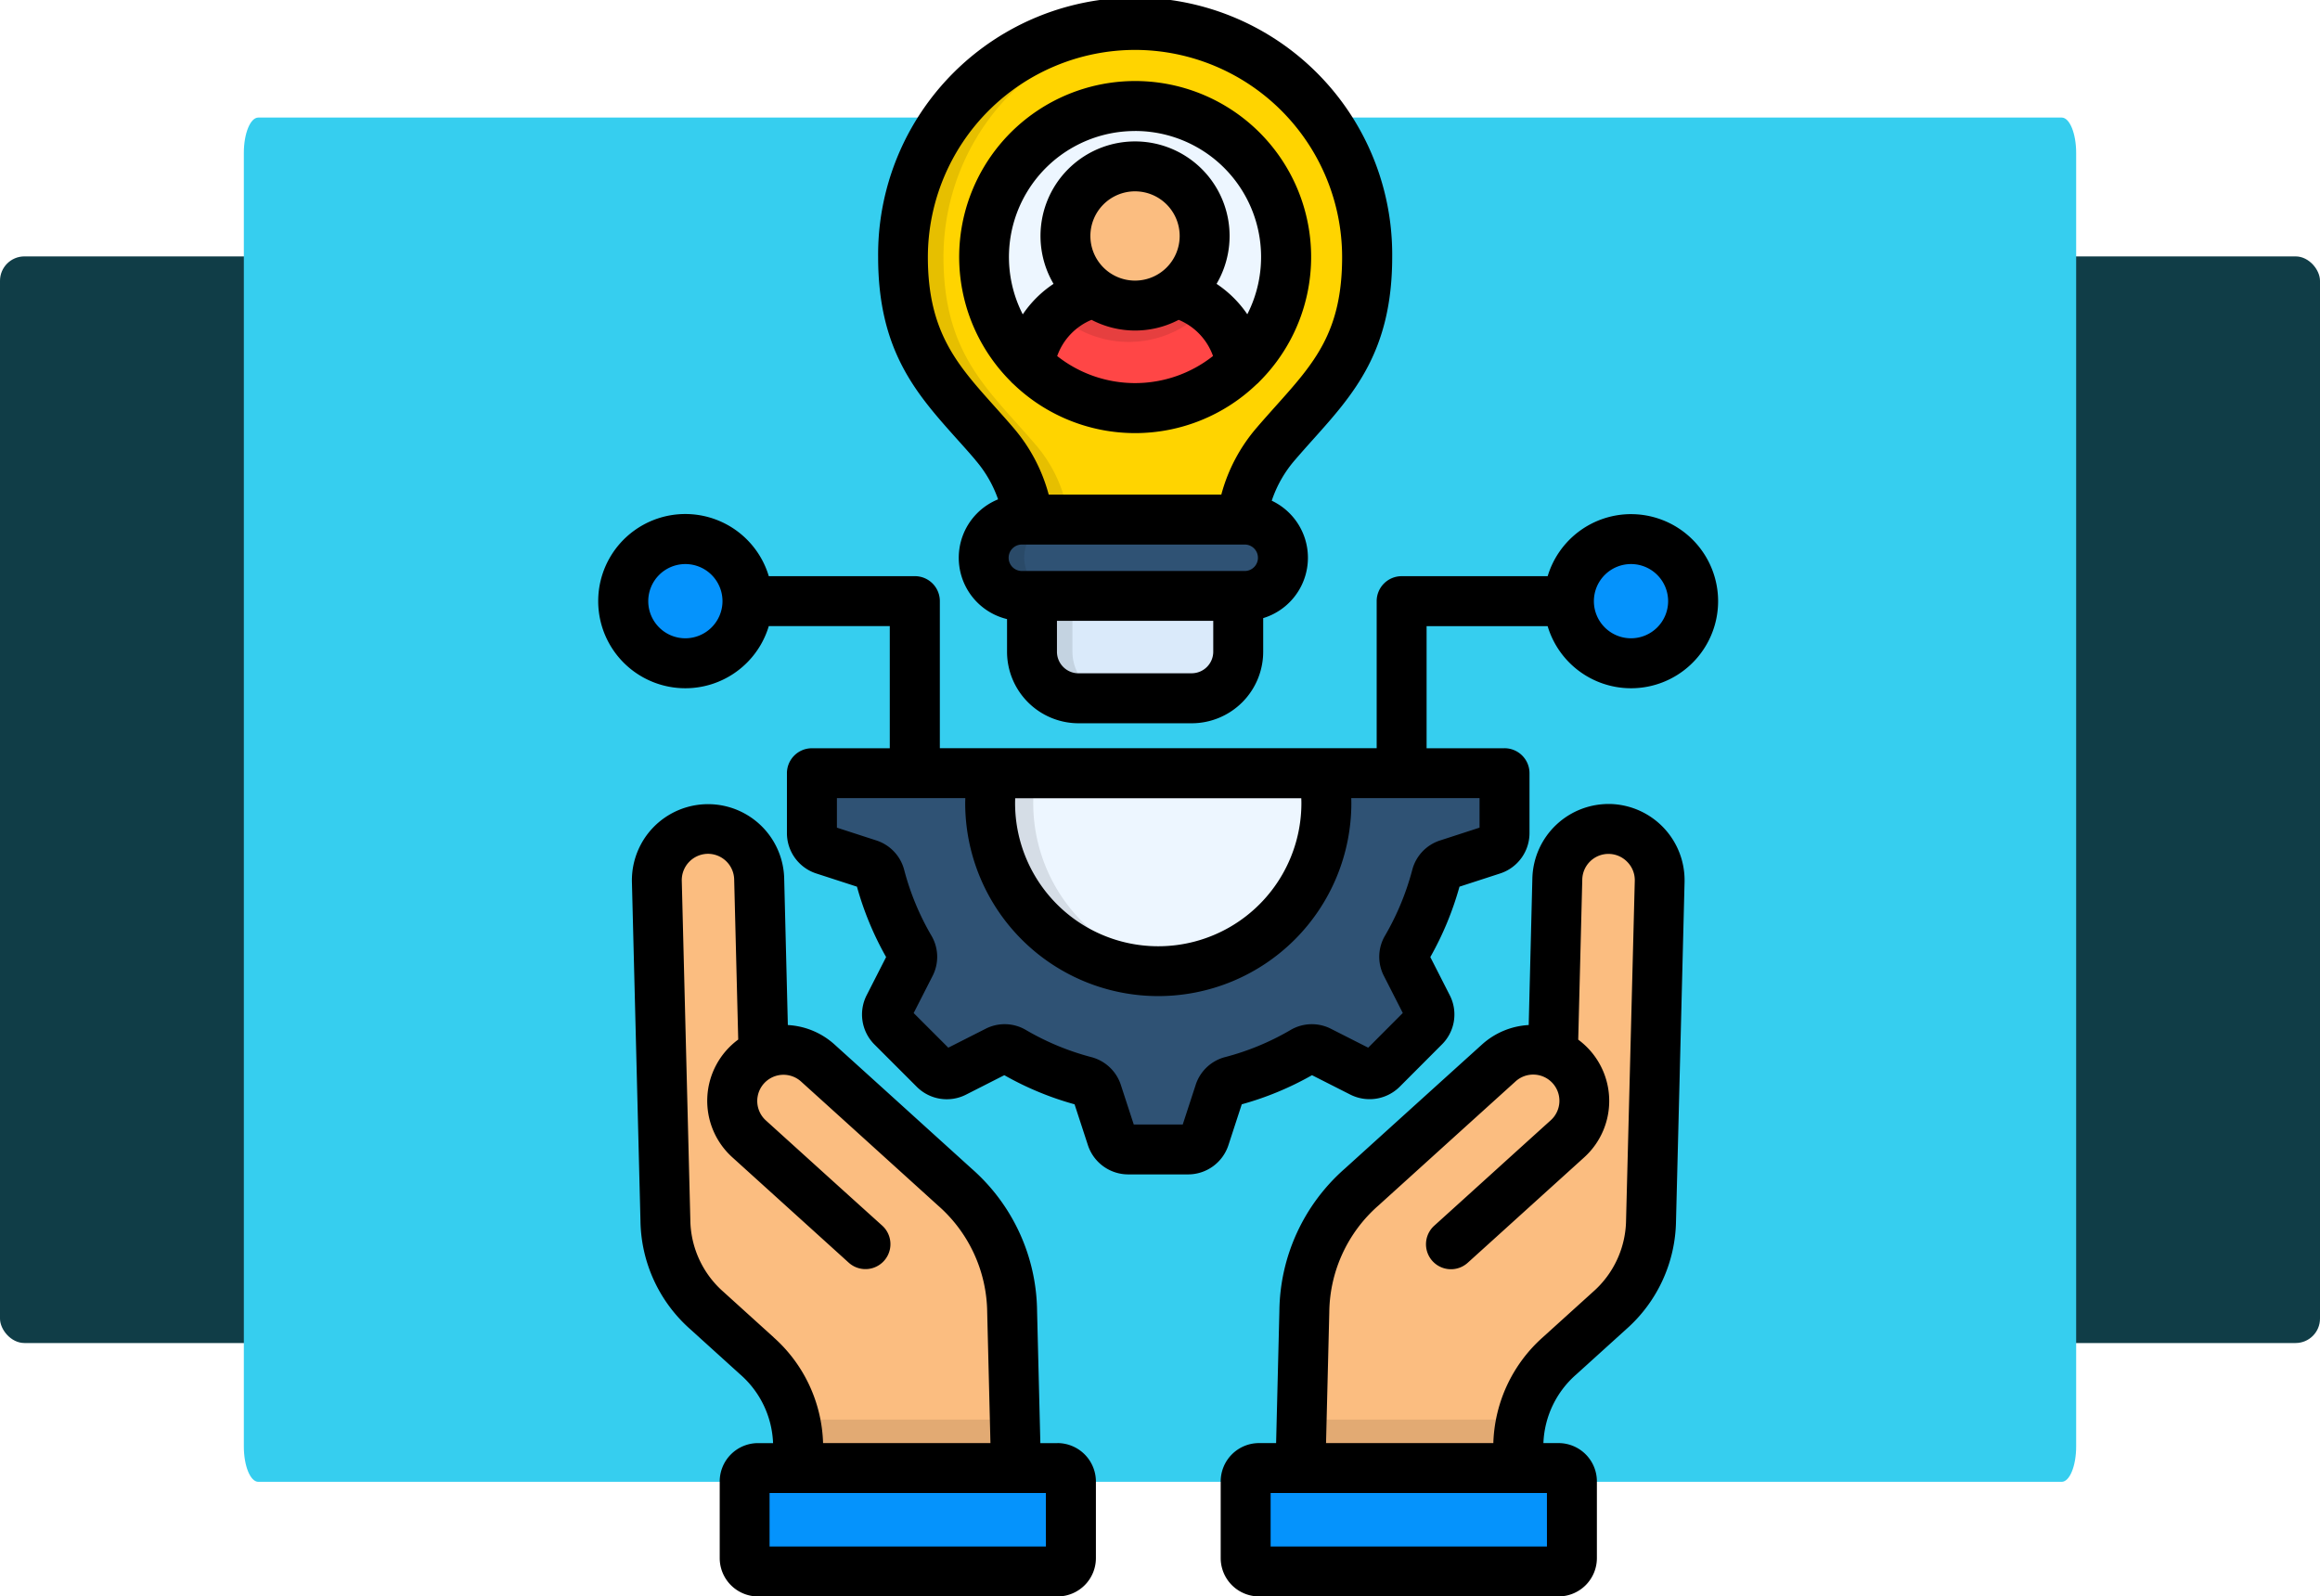 <svg xmlns="http://www.w3.org/2000/svg" width="190" height="130.756" viewBox="0 0 190 130.756">
  <g id="Grupo_1209049" data-name="Grupo 1209049" transform="translate(-1230 -4214)">
    <g id="Grupo_1208944" data-name="Grupo 1208944" transform="translate(206 3909.628)">
      <g id="Grupo_1208316" data-name="Grupo 1208316" transform="translate(1024 314)">
        <rect id="Rectángulo_419456" data-name="Rectángulo 419456" width="190" height="89" rx="2" transform="translate(0 11.372)" fill="#103d47"/>
        <path id="Trazado_1053177" data-name="Trazado 1053177" d="M1.186,0H148.874c.655,0,1.186,1.3,1.186,2.9V108.841c0,1.6-.531,2.9-1.186,2.9H1.186c-.655,0-1.186-1.3-1.186-2.9V2.9C0,1.3.531,0,1.186,0Z" transform="translate(19.97)" fill="#36ceef"/>
      </g>
    </g>
    <g id="adoption_18566278" transform="translate(1202.57 4214.01)">
      <g id="Grupo_1209048" data-name="Grupo 1209048" transform="translate(77.972 2.036)">
        <path id="Trazado_1056151" data-name="Trazado 1056151" d="M93.891,297.909,93.2,270.148a4.193,4.193,0,0,1,8.384-.209l.358,14.334a4.209,4.209,0,0,1,4.441.751q5.616,5.091,11.234,10.166a13.737,13.737,0,0,1,4.678,10.2l.421,16.834-17.776.442-.161-6.282A9.973,9.973,0,0,0,101.389,309l-4.1-3.71a9.98,9.98,0,0,1-3.394-7.38Z" transform="translate(-90.456 -200.006)" fill="#fbbd80" fill-rule="evenodd"/>
        <path id="Trazado_1056152" data-name="Trazado 1056152" d="M155.5,455.283l.2,8-17.776.442-.161-6.282a10.615,10.615,0,0,0-.268-2.158H155.5Z" transform="translate(-123.44 -341.059)" fill="#e2aa73" fill-rule="evenodd"/>
        <path id="Trazado_1056153" data-name="Trazado 1056153" d="M230.395,185.99H213.51v5.881a3.816,3.816,0,0,0,3.808,3.808h9.267a3.819,3.819,0,0,0,3.808-3.808V185.99Z" transform="translate(-180.047 -140.537)" fill="#daeafa" fill-rule="evenodd"/>
        <path id="Trazado_1056154" data-name="Trazado 1056154" d="M191.145,8.01a19,19,0,0,0-19,19c0,8,3.716,10.891,7.47,15.281a11.627,11.627,0,0,1,2.888,7.827H199.8a11.615,11.615,0,0,1,2.888-7.827c3.751-4.392,7.462-7.278,7.462-15.281a19.012,19.012,0,0,0-19.01-19Z" transform="translate(-149.241 -8.007)" fill="#ffd400" fill-rule="evenodd"/>
        <path id="Trazado_1056155" data-name="Trazado 1056155" d="M219.4,166.59H201.156a3.13,3.13,0,0,0,0,6.259H219.4a3.13,3.13,0,0,0,0-6.259Z" transform="translate(-168.52 -126.091)" fill="#2f5274" fill-rule="evenodd"/>
        <path id="Trazado_1056156" data-name="Trazado 1056156" d="M210.5,34.01A12.365,12.365,0,1,1,198.14,46.375,12.367,12.367,0,0,1,210.5,34.01Z" transform="translate(-168.602 -27.368)" fill="#edf6ff" fill-rule="evenodd"/>
        <path id="Trazado_1056157" data-name="Trazado 1056157" d="M229.989,99.214a12.37,12.37,0,0,1-17.3,0,7.063,7.063,0,0,1,6.977-6.114h3.35A7.058,7.058,0,0,1,229.989,99.214Z" transform="translate(-179.436 -71.368)" fill="#ff4646" fill-rule="evenodd"/>
        <path id="Trazado_1056158" data-name="Trazado 1056158" d="M222.37,94.747a7.025,7.025,0,0,1,4.5-1.637h3.35a6.989,6.989,0,0,1,4.5,1.637,8.666,8.666,0,0,1-12.352,0Z" transform="translate(-186.644 -71.376)" fill="#e63f3f" fill-rule="evenodd"/>
        <path id="Trazado_1056159" data-name="Trazado 1056159" d="M229.947,53.35a5.7,5.7,0,1,0,5.7,5.7A5.7,5.7,0,0,0,229.947,53.35Z" transform="translate(-188.044 -41.769)" fill="#fbbd80" fill-rule="evenodd"/>
        <path id="Trazado_1056160" data-name="Trazado 1056160" d="M177.3,273.2a23.034,23.034,0,0,0,5.853-2.423,1.428,1.428,0,0,1,1.384-.043l3.407,1.742a1.428,1.428,0,0,0,1.68-.268l3.458-3.458a1.435,1.435,0,0,0,.268-1.68l-1.736-3.407a1.408,1.408,0,0,1,.036-1.384,23.412,23.412,0,0,0,2.431-5.853,1.385,1.385,0,0,1,.947-1l3.631-1.18a1.427,1.427,0,0,0,1-1.376v-4.89H142.94v4.89a1.427,1.427,0,0,0,1,1.376l3.631,1.18a1.384,1.384,0,0,1,.947,1,23.451,23.451,0,0,0,2.431,5.853,1.408,1.408,0,0,1,.036,1.384l-1.736,3.407a1.414,1.414,0,0,0,.268,1.673l3.458,3.463a1.435,1.435,0,0,0,1.68.268l3.407-1.742a1.421,1.421,0,0,1,1.384.043,23,23,0,0,0,5.853,2.423,1.412,1.412,0,0,1,1,.955l1.18,3.631a1.425,1.425,0,0,0,1.371,1h4.9a1.427,1.427,0,0,0,1.371-1l1.18-3.631A1.41,1.41,0,0,1,177.3,273.2Z" transform="translate(-127.498 -186.689)" fill="#2f5274" fill-rule="evenodd"/>
        <path id="Trazado_1056161" data-name="Trazado 1056161" d="M227.4,247.98a14.008,14.008,0,0,1,.217,2.444,13.768,13.768,0,1,1-27.536,0,13.511,13.511,0,0,1,.217-2.444Z" transform="translate(-170.046 -186.697)" fill="#edf6ff" fill-rule="evenodd"/>
        <path id="Trazado_1056162" data-name="Trazado 1056162" d="M395.886,177.979a5.083,5.083,0,1,1-5.079-5.079A5.083,5.083,0,0,1,395.886,177.979Z" transform="translate(-308.28 -130.79)" fill="#0593fc" fill-rule="evenodd"/>
        <path id="Trazado_1056163" data-name="Trazado 1056163" d="M82.47,177.979a5.083,5.083,0,1,0,5.079-5.079A5.083,5.083,0,0,0,82.47,177.979Z" transform="translate(-82.47 -130.79)" fill="#0593fc" fill-rule="evenodd"/>
        <path id="Trazado_1056164" data-name="Trazado 1056164" d="M328.019,297.909l.695-27.761a4.193,4.193,0,0,0-8.384-.209l-.358,14.334a4.209,4.209,0,0,0-4.441.751q-5.616,5.091-11.234,10.166a13.737,13.737,0,0,0-4.678,10.2l-.429,16.834,17.784.442.161-6.282A9.973,9.973,0,0,1,320.521,309l4.1-3.71a9.98,9.98,0,0,0,3.394-7.38Z" transform="translate(-243.847 -200.006)" fill="#fbbd80" fill-rule="evenodd"/>
        <path id="Trazado_1056165" data-name="Trazado 1056165" d="M299.394,455.283l-.2,8,17.784.442.161-6.282a10.1,10.1,0,0,1,.268-2.158H299.394Z" transform="translate(-243.847 -341.059)" fill="#e2aa73" fill-rule="evenodd"/>
        <path id="Trazado_1056166" data-name="Trazado 1056166" d="M122.438,470.81h24.536a1.1,1.1,0,0,1,1.1,1.1v6.282a1.1,1.1,0,0,1-1.1,1.1H122.438a1.1,1.1,0,0,1-1.088-1.1v-6.282A1.094,1.094,0,0,1,122.438,470.81Z" transform="translate(-111.421 -352.623)" fill="#0593fc" fill-rule="evenodd"/>
        <path id="Trazado_1056167" data-name="Trazado 1056167" d="M307.651,470.81H283.116a1.1,1.1,0,0,0-1.1,1.1v6.282a1.1,1.1,0,0,0,1.1,1.1h24.536a1.1,1.1,0,0,0,1.088-1.1v-6.282A1.094,1.094,0,0,0,307.651,470.81Z" transform="translate(-231.061 -352.623)" fill="#0593fc" fill-rule="evenodd"/>
        <path id="Trazado_1056168" data-name="Trazado 1056168" d="M215.877,264.048a13.769,13.769,0,0,1-11.747-13.624,13.509,13.509,0,0,1,.217-2.444h-4.04a13.3,13.3,0,0,0-.217,2.444A13.765,13.765,0,0,0,213.854,264.2,13.567,13.567,0,0,0,215.877,264.048Z" transform="translate(-170.054 -186.697)" fill="#d5dde6" fill-rule="evenodd"/>
        <path id="Trazado_1056169" data-name="Trazado 1056169" d="M186.226,48.5a11.564,11.564,0,0,0-2.789-6.211c-3.759-4.392-7.47-7.278-7.47-15.281A19.019,19.019,0,0,1,193.062,8.092c-.633-.056-1.272-.092-1.918-.092a19,19,0,0,0-19,19c0,8,3.716,10.891,7.47,15.281A11.564,11.564,0,0,1,182.4,48.5h3.828Z" transform="translate(-149.241 -8)" fill="#e6bf00" fill-rule="evenodd"/>
        <path id="Trazado_1056170" data-name="Trazado 1056170" d="M204.976,166.59h-3.831a3.13,3.13,0,0,0,0,6.259h3.831a3.139,3.139,0,0,1-3.126-3.133,3.094,3.094,0,0,1,.393-1.512,3.146,3.146,0,0,1,2.732-1.614Z" transform="translate(-168.512 -126.091)" fill="#2a4a68" fill-rule="evenodd"/>
        <path id="Trazado_1056171" data-name="Trazado 1056171" d="M216.511,191.11h-3v4.574a3.816,3.816,0,0,0,3.808,3.808h3.823a3.819,3.819,0,0,1-3.808-3.808V191.11Z" transform="translate(-180.047 -144.35)" fill="#c4d3e1" fill-rule="evenodd"/>
      </g>
      <path id="Trazado_1056172" data-name="Trazado 1056172" d="M159.32,65.842a6.247,6.247,0,0,0-6.394,6.075l-.3,12.028a6.21,6.21,0,0,0-3.823,1.593q-3.7,3.344-7.4,6.693l-3.841,3.478a15.726,15.726,0,0,0-5.355,11.665l-.268,10.812h-1.4a3.141,3.141,0,0,0-3.138,3.138v6.282a3.141,3.141,0,0,0,3.138,3.138h24.533a3.141,3.141,0,0,0,3.138-3.138v-6.282a3.141,3.141,0,0,0-3.138-3.138H153.83a7.85,7.85,0,0,1,2.7-5.631l4.1-3.713a12.053,12.053,0,0,0,4.06-8.849l.7-27.761a6.253,6.253,0,0,0-6.078-6.392Zm-5.2,60.813H131.49v-4.38h22.628ZM160.6,99.888a7.96,7.96,0,0,1-2.715,5.917l-4.106,3.716a12.08,12.08,0,0,0-4.05,8.662H136.028l.266-10.71a11.781,11.781,0,0,1,4.012-8.734l3.841-3.478q3.693-3.344,7.39-6.688a2.147,2.147,0,1,1,2.883,3.182q-2.344,2.118-4.689,4.244-2.421,2.195-4.844,4.385a2.045,2.045,0,1,0,2.743,3.034q2.425-2.191,4.847-4.387,2.344-2.122,4.689-4.244a6.234,6.234,0,0,0-.485-9.645l.332-13.123a2.144,2.144,0,0,1,3.7-1.42,2.127,2.127,0,0,1,.6,1.527Zm-46.569,18.3h-1.4l-.268-10.812a15.73,15.73,0,0,0-5.355-11.665l-3.82-3.46q-3.7-3.356-7.416-6.714a6.2,6.2,0,0,0-3.82-1.591l-.3-12.028a6.237,6.237,0,0,0-12.47.314l.7,27.761a12.068,12.068,0,0,0,4.06,8.849l4.1,3.713a7.862,7.862,0,0,1,2.7,5.633H89.51a3.141,3.141,0,0,0-3.138,3.138v6.282a3.141,3.141,0,0,0,3.138,3.138h24.533a3.141,3.141,0,0,0,3.138-3.138v-6.282A3.156,3.156,0,0,0,114.036,118.185ZM90.787,109.52,86.68,105.8a7.97,7.97,0,0,1-2.715-5.917l-.7-27.761a2.159,2.159,0,0,1,2.091-2.2,2.15,2.15,0,0,1,2.2,2.089l.332,13.123a6.232,6.232,0,0,0-.483,9.645q2.34,2.118,4.683,4.239l4.849,4.39a2.045,2.045,0,1,0,2.743-3.034Q97.259,98.192,94.837,96q-2.344-2.122-4.683-4.239a2.148,2.148,0,1,1,2.881-3.187q3.708,3.352,7.411,6.709l3.82,3.46a11.781,11.781,0,0,1,4.012,8.734l.266,10.71H94.837a12.07,12.07,0,0,0-4.05-8.662Zm22.3,17.135H90.455v-4.38h22.628Zm-5.789-89a9.882,9.882,0,0,1,1.872,3.233,5.167,5.167,0,0,0,.733,9.809v2.671a5.864,5.864,0,0,0,5.853,5.861h9.272a5.862,5.862,0,0,0,5.853-5.861V50.617a5.167,5.167,0,0,0,.7-9.617,9.85,9.85,0,0,1,1.91-3.345c.5-.58,1-1.144,1.489-1.688,3.325-3.713,6.466-7.222,6.466-14.921a21.051,21.051,0,1,0-42.1,0c0,7.7,3.141,11.2,6.466,14.916.49.544,1,1.111,1.491,1.691Zm22.071,6.936a1.083,1.083,0,0,1,0,2.166H111.117a1.083,1.083,0,0,1,0-2.166h18.249Zm-4.344,10.547h-9.272a1.767,1.767,0,0,1-1.762-1.77V50.841h12.8v2.523A1.769,1.769,0,0,1,125.021,55.134ZM120.389,4.078a16.98,16.98,0,0,1,16.956,16.964c0,6.137-2.275,8.677-5.424,12.194-.5.562-1.024,1.144-1.553,1.762a13.886,13.886,0,0,0-2.916,5.5H113.315a13.9,13.9,0,0,0-2.914-5.5c-.529-.618-1.052-1.2-1.558-1.767-3.029-3.384-5.424-6.055-5.424-12.186A16.99,16.99,0,0,1,120.389,4.078ZM110.228,31.26a2.291,2.291,0,0,0,.2.189,14.372,14.372,0,0,0,19.9.026,2.05,2.05,0,0,0,.253-.24,14.412,14.412,0,1,0-20.345.026Zm3.782-2.107a5.035,5.035,0,0,1,2.812-2.967,7.708,7.708,0,0,0,7.138,0,5.033,5.033,0,0,1,2.812,2.962,10.291,10.291,0,0,1-12.761.005Zm6.379-6.18a3.656,3.656,0,1,1,3.652-3.652A3.656,3.656,0,0,1,120.389,22.973Zm0-12.255a10.32,10.32,0,0,1,9.191,15.013,9.209,9.209,0,0,0-2.518-2.492,7.743,7.743,0,1,0-13.351,0,9.131,9.131,0,0,0-2.52,2.5,10.32,10.32,0,0,1,9.2-15.018ZM161.005,42.1a7.138,7.138,0,0,0-6.826,5.082H142.221a2.045,2.045,0,0,0-2.046,2.045V61.273H104.4V49.225a2.045,2.045,0,0,0-2.046-2.045H90.391a7.135,7.135,0,1,0,0,4.091H100.3V61.276H93.923a2.045,2.045,0,0,0-2.046,2.046v4.893a3.475,3.475,0,0,0,2.413,3.32l3.322,1.078A25.521,25.521,0,0,0,100,78.378l-1.586,3.11a3.474,3.474,0,0,0,.633,4.053l3.46,3.46a3.473,3.473,0,0,0,4.05.638l3.123-1.586a25.265,25.265,0,0,0,5.753,2.385l1.088,3.33a3.477,3.477,0,0,0,3.312,2.411h4.893a3.478,3.478,0,0,0,3.312-2.408l1.088-3.333a25.325,25.325,0,0,0,5.753-2.385L138,89.634A3.5,3.5,0,0,0,142.06,89l3.44-3.447a3.458,3.458,0,0,0,.656-4.058l-1.588-3.116a25.655,25.655,0,0,0,2.388-5.766l3.317-1.078a3.479,3.479,0,0,0,2.418-3.322V63.319a2.045,2.045,0,0,0-2.046-2.045h-6.382v-10h9.913a7.13,7.13,0,1,0,6.829-9.173ZM83.565,52.269A3.04,3.04,0,1,1,86.6,49.225,3.048,3.048,0,0,1,83.565,52.269Zm50.445,13.5a11.724,11.724,0,1,1-23.448,0c0-.135.005-.268.008-.4H134C134.005,65.5,134.01,65.63,134.01,65.765ZM148.6,67.778l-3.236,1.05a3.443,3.443,0,0,0-2.278,2.423,21.742,21.742,0,0,1-2.209,5.342,3.413,3.413,0,0,0-.1,3.35l1.537,3.016L139.48,85.8l-3.016-1.53a3.446,3.446,0,0,0-3.353.087,21.212,21.212,0,0,1-5.335,2.211s-.005,0-.005,0a3.448,3.448,0,0,0-2.426,2.3l-1.052,3.223h-4.012l-1.044-3.2a3.466,3.466,0,0,0-2.441-2.321,21.327,21.327,0,0,1-5.347-2.219,3.425,3.425,0,0,0-3.325-.087L105.093,85.8l-2.837-2.837,1.54-3.021c.005-.008.008-.018.013-.026a3.424,3.424,0,0,0-.117-3.322,21.469,21.469,0,0,1-2.209-5.342,3.451,3.451,0,0,0-2.293-2.429l-3.22-1.044V65.362h10.514c0,.133-.008.268-.008.4a15.812,15.812,0,1,0,31.625,0c0-.135-.005-.268-.008-.4H148.6v2.416Zm12.4-15.509a3.04,3.04,0,1,1,3.044-3.044A3.043,3.043,0,0,1,161.005,52.269Z"/>
    </g>
  </g>
</svg>
